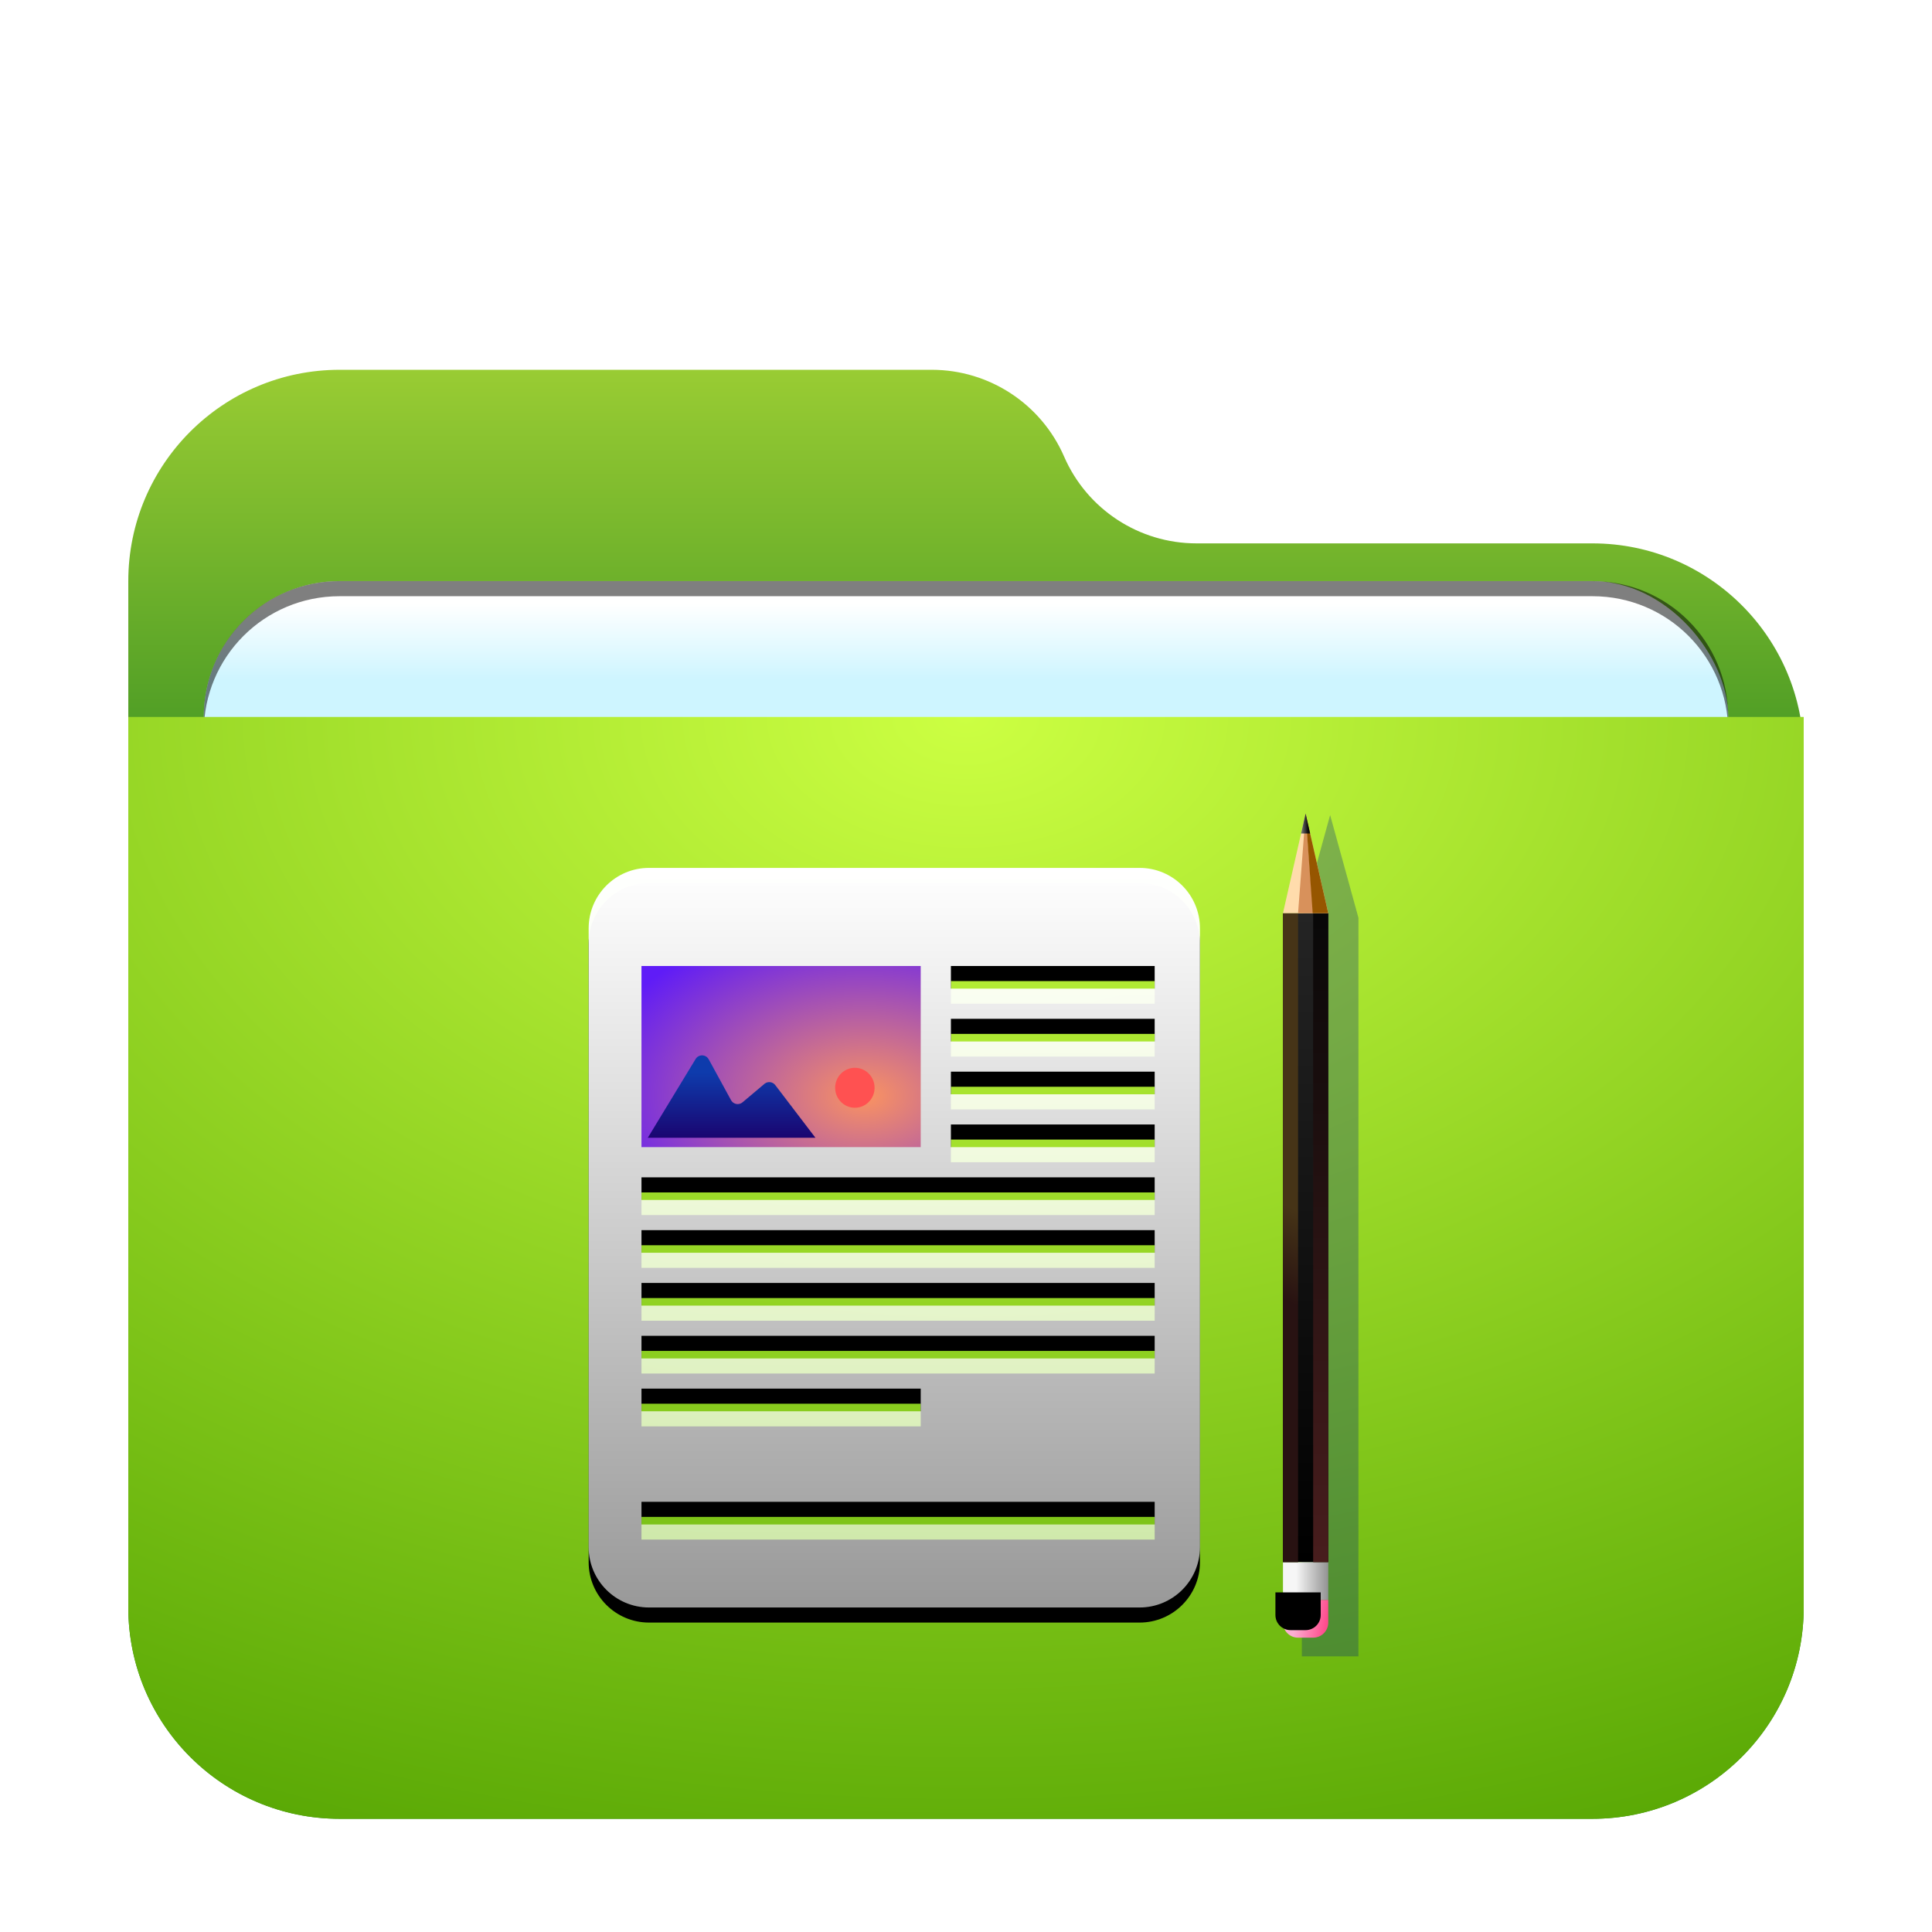 <svg width="512" height="512" version="1.1" viewBox="0 0 512 512" xmlns="http://www.w3.org/2000/svg" xmlns:xlink="http://www.w3.org/1999/xlink">
<defs>
<linearGradient id="folder-documents-512px-j" x1="89.095" x2="89.095" y1="-1.615e-15" y2="178.19" gradientTransform="scale(.909 1.1)" gradientUnits="userSpaceOnUse">
<stop stop-color="#FFF" offset="0"/>
<stop stop-color="#FFF" stop-opacity=".6" offset="1"/>
</linearGradient>
<path id="folder-documents-512px-i" d="m16 0 130-1.7764e-15c8.837-1.6232e-15 16 7.163 16 16v164c0 8.837-7.163 16-16 16h-130c-8.837 0-16-7.163-16-16v-164c-1.0822e-15 -8.837 7.163-16 16-16zm80 26v6h54v-6h-54zm0 14v6h54v-6h-54zm0 14v6h54v-6h-54zm0 14v6h54v-6h-54zm-82 14v6h136v-6h-136zm0 14v6h136v-6h-136zm0 14v6h136v-6h-136zm0 14v6h136v-6h-136zm0 14v6h74v-6h-74zm0 30v6h136v-6h-136z"/>
<filter id="folder-documents-512px-h" x="-16%" y="-11.2%" width="132.1%" height="126.5%">
<feOffset dy="4" in="SourceAlpha" result="shadowOffsetOuter1"/>
<feGaussianBlur in="shadowOffsetOuter1" result="shadowBlurOuter1" stdDeviation="8"/>
<feColorMatrix in="shadowBlurOuter1" values="0 0 0 0 0   0 0 0 0 0.429   0 0 0 0 0.969  0 0 0 0.5 0"/>
</filter>
<radialGradient id="folder-documents-512px-k" cx="58.929" cy="75.094" r="59.599" gradientTransform="scale(1.242 .805)" gradientUnits="userSpaceOnUse">
<stop stop-color="#FA9361" offset="0"/>
<stop stop-color="#5F1CF7" offset="1"/>
</radialGradient>
<linearGradient id="folder-documents-512px-l" x1="26.563" x2="26.563" y1="77.383" y2="102" gradientTransform="scale(1.426 .701)" gradientUnits="userSpaceOnUse">
<stop stop-color="#0E3BAC" offset="0"/>
<stop stop-color="#1A0570" offset="1"/>
</linearGradient>
<filter id="folder-documents-512px-m" x="-80%" y="-5.4%" width="260%" height="110.8%">
<feGaussianBlur in="SourceGraphic" stdDeviation="4"/>
</filter>
<linearGradient id="folder-documents-512px-n" x1="22.716" x2="22.716" y1="7.132" y2="52.563" gradientTransform="scale(.264 3.786)" gradientUnits="userSpaceOnUse">
<stop stop-color="#242424" offset="0"/>
<stop offset="1"/>
</linearGradient>
<linearGradient id="folder-documents-512px-o" x1="3.22" x2="10.954" y1="224.63" y2="224.63" gradientTransform="scale(1.095 .913)" gradientUnits="userSpaceOnUse">
<stop stop-color="#F6F6F6" offset="0"/>
<stop stop-color="#939393" offset="1"/>
</linearGradient>
<linearGradient id="folder-documents-512px-p" x1="3.577" x2="10.954" y1="231.95" y2="233.14" gradientTransform="scale(1.095 .913)" gradientUnits="userSpaceOnUse">
<stop stop-color="#FCAFD2" offset="0"/>
<stop stop-color="#FF4B8D" offset="1"/>
</linearGradient>
<path id="folder-documents-512px-q" d="m0 209h12v6c0 2.209-1.791 4-4 4h-4c-2.209 0-4-1.791-4-4v-6z"/>
<filter id="folder-documents-512px-r" x="-33.3%" y="-40%" width="166.7%" height="180%">
<feGaussianBlur in="SourceAlpha" result="shadowBlurInner1" stdDeviation="3"/>
<feOffset dx="-2" dy="-2" in="shadowBlurInner1" result="shadowOffsetInner1"/>
<feComposite in="shadowOffsetInner1" in2="SourceAlpha" k2="-1" k3="1" operator="arithmetic" result="shadowInnerInner1"/>
<feColorMatrix in="shadowInnerInner1" values="0 0 0 0 0.377   0 0 0 0 0   0 0 0 0 0  0 0 0 0.5 0"/>
</filter>
<linearGradient id="folder-documents-512px-s" x1="13.152" x2="13.108" y1="16.007" y2="19.871" gradientTransform="scale(.152 6.557)" gradientUnits="userSpaceOnUse">
<stop stop-color="#463417" offset="0"/>
<stop stop-color="#281212" offset="1"/>
</linearGradient>
<linearGradient id="folder-documents-512px-t" x1="65.574" x2="65.574" y1="4.117" y2="30.347" gradientTransform="scale(.152 6.557)" gradientUnits="userSpaceOnUse">
<stop stop-color="#080808" offset="0"/>
<stop stop-color="#481D1D" offset="1"/>
</linearGradient>
<linearGradient id="folder-documents-512px-u" x1="7.539" x2="9.838" y1="3.226" y2="3.226" gradientTransform="scale(.674 1.483)" gradientUnits="userSpaceOnUse">
<stop stop-color="#6A6A6A" offset="0"/>
<stop stop-color="#0A0A0A" offset="1"/>
</linearGradient>
<linearGradient id="linearGradient884" x1="206.46" x2="206.46" y1="-3.0562e-14" y2="156.77" gradientTransform="matrix(1.075 0 0 .93 34 90)" gradientUnits="userSpaceOnUse">
<stop stop-color="#9c3" offset="0"/>
<stop stop-color="#28851e" offset="1"/>
</linearGradient>
<filter id="folder-512px-a" x="-.122" y="-.141" width="1.243" height="1.281">
<feOffset dy="8" in="SourceAlpha" result="shadowOffsetOuter1"/>
<feGaussianBlur in="shadowOffsetOuter1" result="shadowBlurOuter1" stdDeviation="10"/>
<feComposite in="shadowBlurOuter1" in2="SourceAlpha" operator="out" result="shadowBlurOuter1"/>
<feColorMatrix in="shadowBlurOuter1" result="shadowMatrixOuter1" values="0 0 0 0 0   0 0 0 0 0   0 0 0 0 0  0 0 0 0.2 0"/>
<feMerge>
<feMergeNode in="shadowMatrixOuter1"/>
<feMergeNode in="SourceGraphic"/>
</feMerge>
</filter>
<filter id="filter992" x="-.042" y="-.103" width="1.085" height="1.206" color-interpolation-filters="sRGB">
<feGaussianBlur stdDeviation="7.125"/>
</filter>
<linearGradient id="linearGradient966" x1="-260" x2="-260" y1="372" y2="392" gradientUnits="userSpaceOnUse">
<stop stop-color="#fff" offset="0"/>
<stop stop-color="#cef5ff" offset="1"/>
</linearGradient>
<radialGradient id="radialGradient888" cx="180.03" cy="0" r="423.4" gradientTransform="matrix(1.233 0 0 .811 34 182)" gradientUnits="userSpaceOnUse">
<stop stop-color="#ccff42" offset="0"/>
<stop stop-color="#50a100" offset="1"/>
</radialGradient>
</defs>
<g fill-rule="evenodd">
<path d="m282 113c6.072 13.966 19.851 23 35.08 23h104.92c30.928 0 56 25.072 56 56v226c0 30.928-25.072 56-56 56h-332c-30.928 0-56-25.072-56-56v-272c0-30.928 25.072-56 56-56h156.92c15.229 0 29.008 9.034 35.08 23z" fill="url(#linearGradient884)" filter="url(#folder-512px-a)"/>
<g transform="translate(532,-212)">
<rect x="-478" y="368" width="404" height="166" rx="36" ry="36" fill-opacity=".2" filter="url(#filter992)" style="paint-order:stroke fill markers"/>
<rect x="-478" y="366" width="404" height="166" rx="36" ry="36" fill="url(#linearGradient966)" style="paint-order:stroke fill markers"/>
<path d="m-442 366c-19.944 0-36 16.056-36 36v4c0-19.944 16.056-36 36-36h332c19.944 0 36 16.056 36 36v-4c0-19.944-16.056-36-36-36z" opacity=".5" style="paint-order:stroke fill markers"/>
</g>
<path d="m34 182h444v236c0 30.928-25.072 56-56 56h-332c-30.928 0-56-25.072-56-56z" fill="url(#radialGradient888)" filter="url(#folder-512px-a)"/>
</g>
<g transform="translate(156,215)" fill="none" fill-rule="evenodd">
<g transform="translate(0,15)">
<use width="100%" height="100%" fill="#000000" filter="url(#folder-documents-512px-h)" xlink:href="#folder-documents-512px-i"/>
<use width="100%" height="100%" fill="url(#folder-documents-512px-j)" xlink:href="#folder-documents-512px-i"/>
<polygon points="88 74 14 74 14 26 88 26" fill="url(#folder-documents-512px-k)"/>
<path d="m70.548 63.568c2.886 0 5.226-2.372 5.226-5.297 0-2.926-2.34-5.297-5.226-5.297s-5.226 2.372-5.226 5.297c0 2.926 2.34 5.297 5.226 5.297z" fill="#ff5151"/>
<path d="m15.677 71.514h44.419l-10.643-13.956c-0.67-0.878-1.925-1.047-2.803-0.378-0.026 0.02-0.051 0.04-0.076 0.061l-5.796 4.884c-0.845 0.712-2.106 0.604-2.818-0.241-0.086-0.102-0.161-0.212-0.225-0.329l-5.923-10.834c-0.53-0.969-1.745-1.325-2.714-0.796-0.309 0.169-0.568 0.416-0.75 0.717z" fill="url(#folder-documents-512px-l)"/>
</g>
<g transform="translate(184)">
<polygon points="20 28.225 20 223.96 5 223.96 5 28.225 12.5 1" fill="#00267b" fill-opacity=".3" filter="url(#folder-documents-512px-m)"/>
<polygon points="12 199 0 199 0 27 12 27" fill="url(#folder-documents-512px-n)"/>
<rect y="199" width="12" height="10" fill="url(#folder-documents-512px-o)"/>
<use width="100%" height="100%" fill="url(#folder-documents-512px-p)" xlink:href="#folder-documents-512px-q"/>
<use width="100%" height="100%" fill="#000000" filter="url(#folder-documents-512px-r)" xlink:href="#folder-documents-512px-q"/>
<polygon points="4 199 0 199 0 27 4 27" fill="url(#folder-documents-512px-s)"/>
<polygon points="12 199 8 199 8 27 12 27" fill="url(#folder-documents-512px-t)"/>
<polygon points="0 27 6 0.6 12 27" fill="#ffdcac"/>
<polygon points="4 27 6 0.6 8 27" fill="#d8915b"/>
<polygon points="7.875 27 6 0.6 12 27" fill="#965600"/>
<polygon points="6 0.6 7.2 5.88 4.8 5.88" fill="url(#folder-documents-512px-u)"/>
</g>
</g>
</svg>
